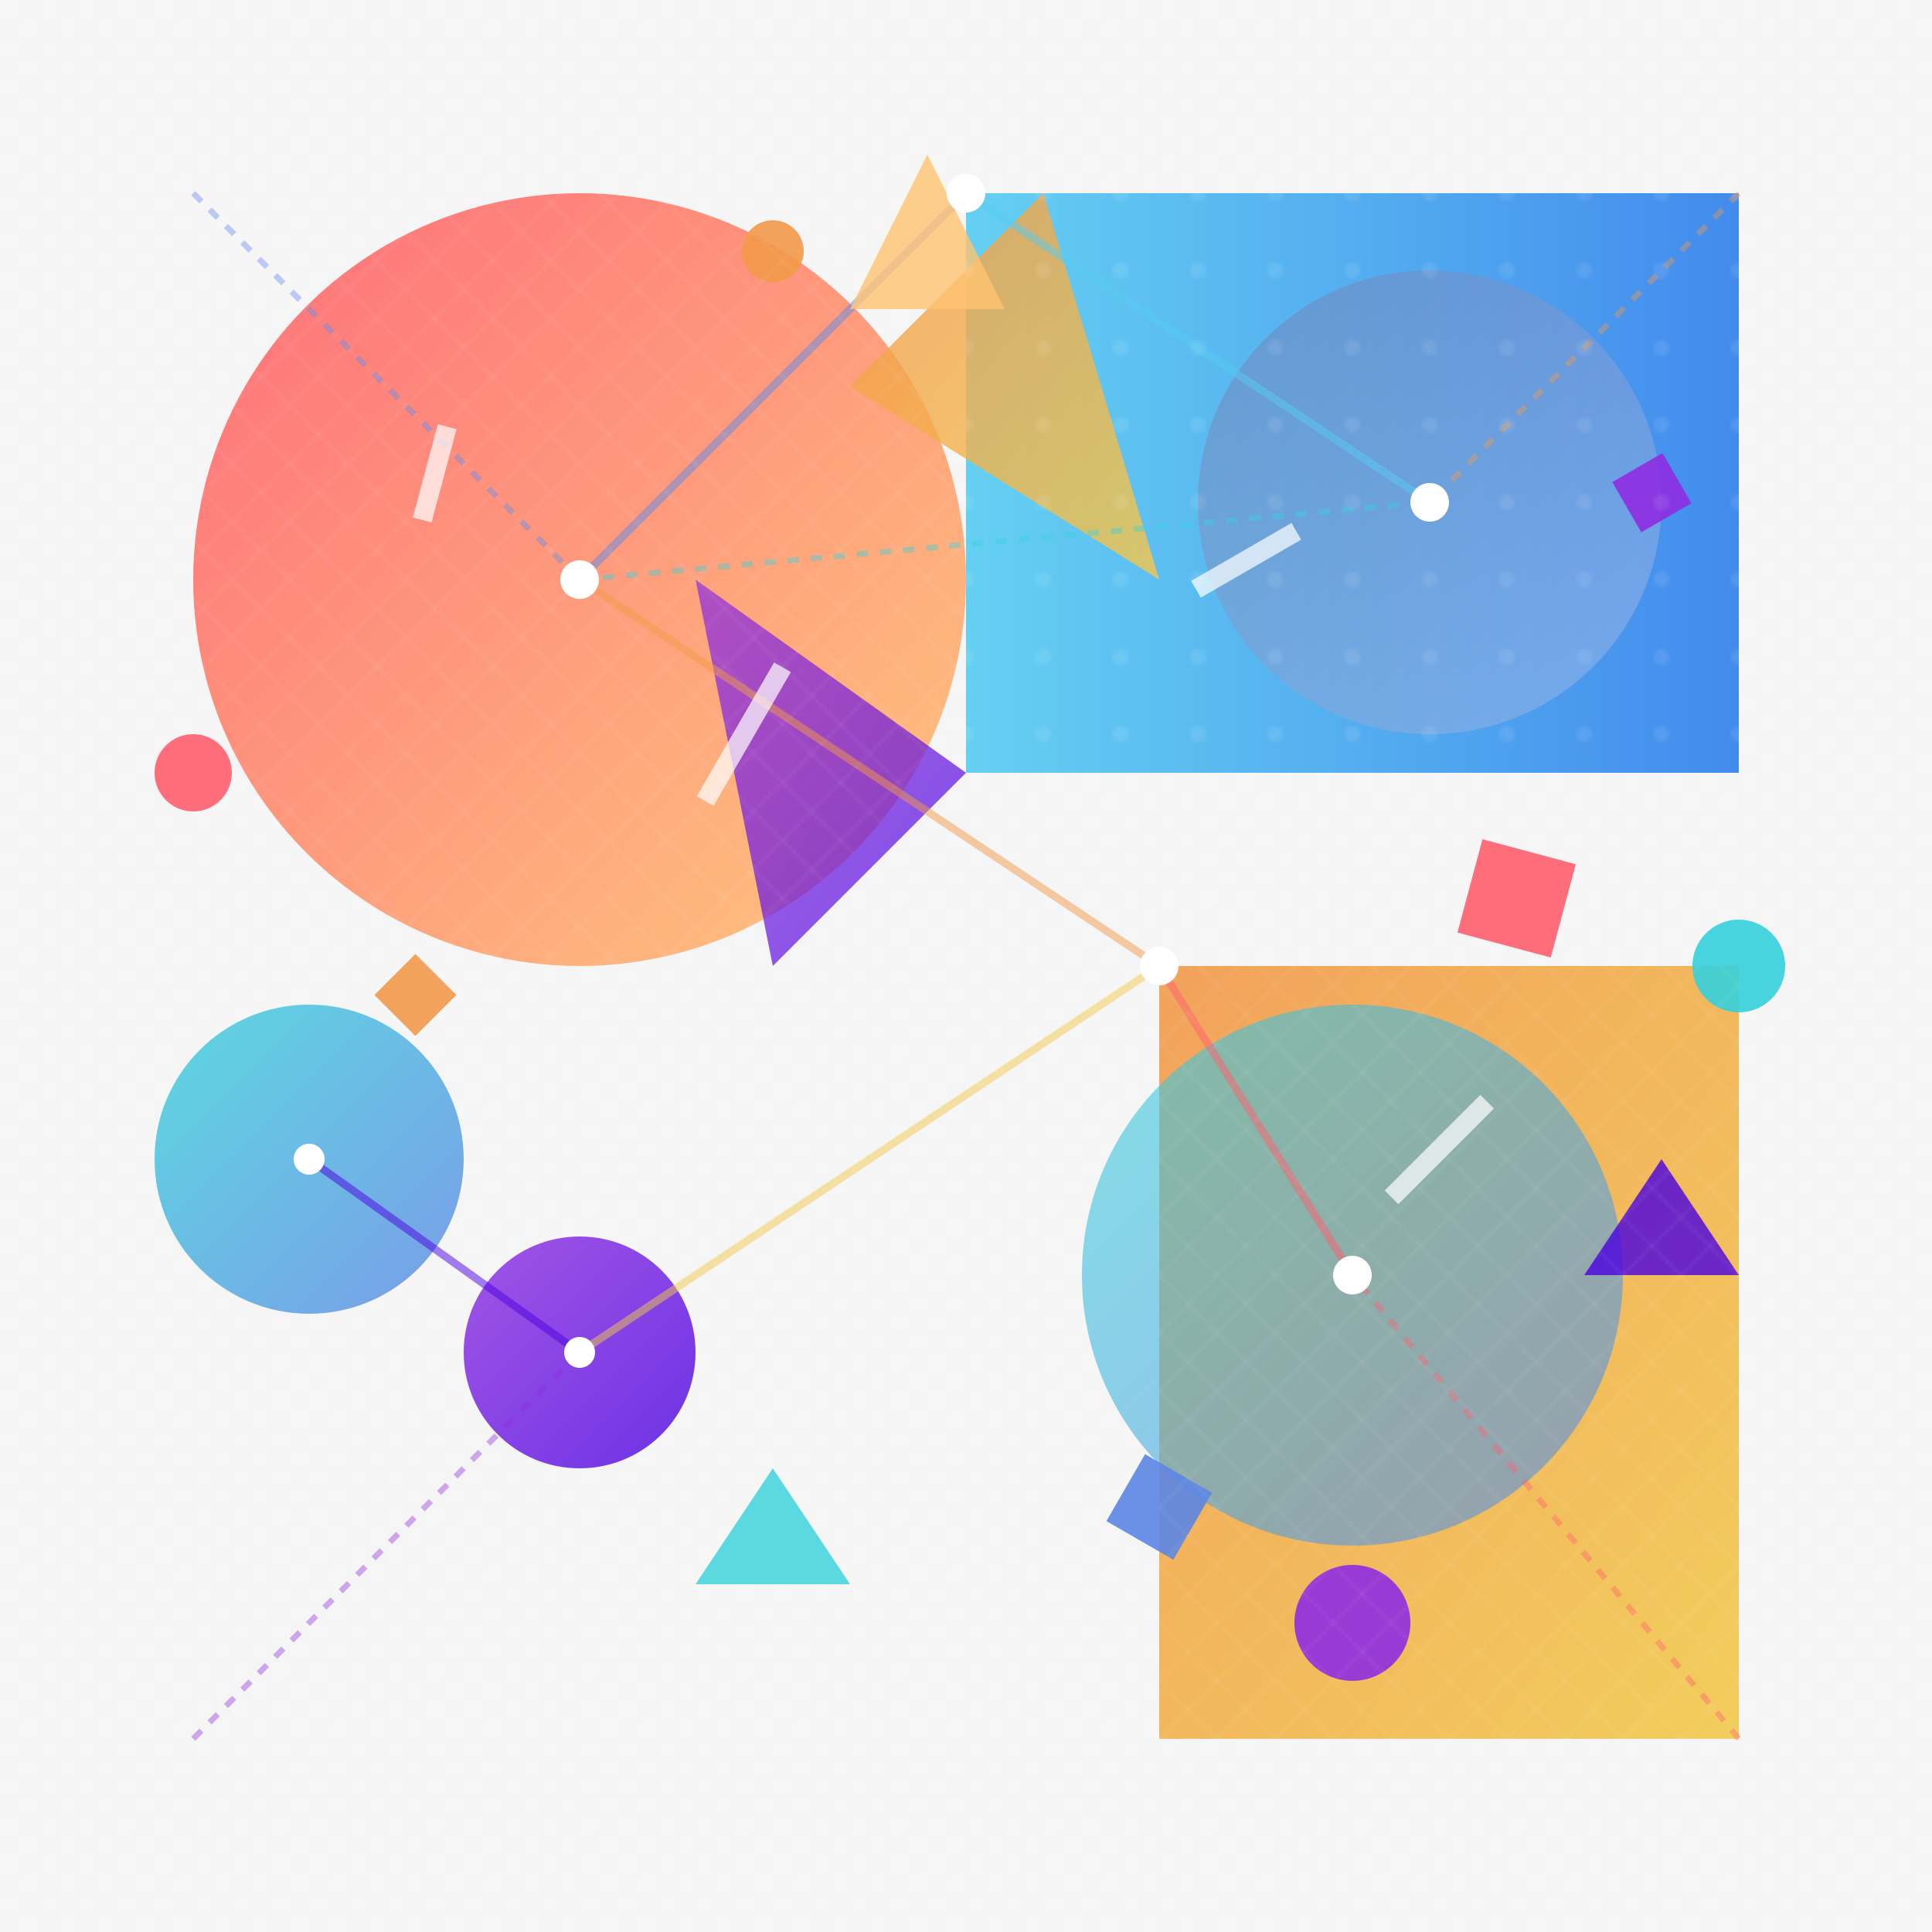 <svg width="500" height="500" xmlns="http://www.w3.org/2000/svg">
  <rect width="500" height="500" fill="#f5f5f5" />
  
  <defs>
    <!-- Gradients -->
    <linearGradient id="gradient1" x1="0%" y1="0%" x2="100%" y2="100%">
      <stop offset="0%" style="stop-color:#FF5F6D;stop-opacity:1" />
      <stop offset="100%" style="stop-color:#FFC371;stop-opacity:1" />
    </linearGradient>
    
    <linearGradient id="gradient2" x1="0%" y1="0%" x2="100%" y2="100%">
      <stop offset="0%" style="stop-color:#36D1DC;stop-opacity:1" />
      <stop offset="100%" style="stop-color:#5B86E5;stop-opacity:1" />
    </linearGradient>
    
    <linearGradient id="gradient3" x1="0%" y1="0%" x2="100%" y2="100%">
      <stop offset="0%" style="stop-color:#8E2DE2;stop-opacity:1" />
      <stop offset="100%" style="stop-color:#4A00E0;stop-opacity:1" />
    </linearGradient>
    
    <linearGradient id="gradient4" x1="0%" y1="0%" x2="100%" y2="0%">
      <stop offset="0%" style="stop-color:#56CCF2;stop-opacity:1" />
      <stop offset="100%" style="stop-color:#2F80ED;stop-opacity:1" />
    </linearGradient>
    
    <linearGradient id="gradient5" x1="0%" y1="0%" x2="100%" y2="100%">
      <stop offset="0%" style="stop-color:#F2994A;stop-opacity:1" />
      <stop offset="100%" style="stop-color:#F2C94C;stop-opacity:1" />
    </linearGradient>
    
    <linearGradient id="gradient6" x1="0%" y1="0%" x2="100%" y2="100%">
      <stop offset="0%" style="stop-color:#6D78AD;stop-opacity:1" />
      <stop offset="100%" style="stop-color:#A6C1EE;stop-opacity:1" />
    </linearGradient>
    
    <!-- Patterns -->
    <pattern id="pattern1" x="0" y="0" width="10" height="10" patternUnits="userSpaceOnUse">
      <rect width="5" height="5" fill="#ffffff" fill-opacity="0.1" />
      <rect x="5" y="5" width="5" height="5" fill="#ffffff" fill-opacity="0.1" />
    </pattern>
    
    <pattern id="pattern2" x="0" y="0" width="20" height="20" patternUnits="userSpaceOnUse">
      <circle cx="10" cy="10" r="2" fill="#ffffff" fill-opacity="0.1" />
    </pattern>
    
    <pattern id="pattern3" x="0" y="0" width="15" height="15" patternUnits="userSpaceOnUse">
      <line x1="0" y1="0" x2="15" y2="15" stroke="#ffffff" stroke-width="0.5" stroke-opacity="0.1" />
      <line x1="15" y1="0" x2="0" y2="15" stroke="#ffffff" stroke-width="0.5" stroke-opacity="0.1" />
    </pattern>
  </defs>
  
  <!-- Background subtle texture -->
  <rect width="500" height="500" fill="url(#pattern1)" />
  
  <!-- Main geometric shapes -->
  <!-- Large circle -->
  <circle cx="150" cy="150" r="100" fill="url(#gradient1)" opacity="0.9" />
  
  <!-- Small circles on the left -->
  <circle cx="80" cy="300" r="40" fill="url(#gradient2)" opacity="0.8" />
  <circle cx="150" cy="350" r="30" fill="url(#gradient3)" opacity="0.8" />
  
  <!-- Rectangles of various sizes -->
  <rect x="250" y="50" width="200" height="150" fill="url(#gradient4)" opacity="0.9" />
  <rect x="300" y="250" width="150" height="200" fill="url(#gradient5)" opacity="0.9" />
  
  <!-- Overlaid transparent shapes -->
  <circle cx="370" cy="130" r="60" fill="url(#gradient6)" opacity="0.5" />
  <circle cx="350" cy="330" r="70" fill="url(#gradient2)" opacity="0.6" />
  
  <!-- Abstract triangular forms -->
  <polygon points="180,150 250,200 200,250" fill="url(#gradient3)" opacity="0.7" />
  <polygon points="220,100 300,150 270,50" fill="url(#gradient5)" opacity="0.8" />
  
  <!-- Connecting lines -->
  <g stroke-width="2" opacity="0.5" stroke-linecap="round">
    <line x1="150" y1="150" x2="250" y2="50" stroke="#5B86E5" />
    <line x1="150" y1="150" x2="300" y2="250" stroke="#F2994A" />
    <line x1="80" y1="300" x2="150" y2="350" stroke="#4A00E0" />
    <line x1="150" y1="350" x2="300" y2="250" stroke="#F2C94C" />
    <line x1="250" y1="50" x2="370" y2="130" stroke="#56CCF2" />
    <line x1="300" y1="250" x2="350" y2="330" stroke="#FF5F6D" />
  </g>
  
  <!-- Smaller geometric elements -->
  <!-- Small squares -->
  <rect x="100" y="250" width="15" height="15" fill="#F2994A" opacity="0.9" transform="rotate(45, 107.5, 257.5)" />
  <rect x="290" y="380" width="20" height="20" fill="#5B86E5" opacity="0.9" transform="rotate(30, 300, 390)" />
  <rect x="380" y="220" width="25" height="25" fill="#FF5F6D" opacity="0.9" transform="rotate(15, 392.5, 232.5)" />
  <rect x="420" y="120" width="15" height="15" fill="#8E2DE2" opacity="0.9" transform="rotate(60, 427.5, 127.5)" />
  
  <!-- Small triangles -->
  <polygon points="200,380 220,410 180,410" fill="#36D1DC" opacity="0.8" />
  <polygon points="240,40 260,80 220,80" fill="#FFC371" opacity="0.8" />
  <polygon points="430,300 450,330 410,330" fill="#4A00E0" opacity="0.8" />
  
  <!-- Small circles -->
  <circle cx="50" cy="200" r="10" fill="#FF5F6D" opacity="0.9" />
  <circle cx="450" cy="250" r="12" fill="#36D1DC" opacity="0.9" />
  <circle cx="200" cy="65" r="8" fill="#F2994A" opacity="0.9" />
  <circle cx="350" cy="420" r="15" fill="#8E2DE2" opacity="0.9" />
  
  <!-- Decorative elements -->
  <!-- Dotted lines -->
  <g stroke-width="1.5" stroke-dasharray="3,3" opacity="0.4">
    <line x1="50" y1="50" x2="150" y2="150" stroke="#5B86E5" />
    <line x1="450" y1="50" x2="370" y2="130" stroke="#F2994A" />
    <line x1="50" y1="450" x2="150" y2="350" stroke="#8E2DE2" />
    <line x1="450" y1="450" x2="350" y2="330" stroke="#FF5F6D" />
    <line x1="150" y1="150" x2="370" y2="130" stroke="#36D1DC" />
  </g>
  
  <!-- Subtle texture overlays -->
  <rect x="250" y="50" width="200" height="150" fill="url(#pattern2)" />
  <rect x="300" y="250" width="150" height="200" fill="url(#pattern3)" />
  <circle cx="150" cy="150" r="100" fill="url(#pattern3)" />
  
  <!-- Fine detail geometric accents -->
  <g opacity="0.7">
    <rect x="190" y="170" width="5" height="40" fill="#ffffff" transform="rotate(30, 192.5, 190)" />
    <rect x="320" y="130" width="5" height="30" fill="#ffffff" transform="rotate(60, 322.5, 145)" />
    <rect x="370" y="280" width="5" height="35" fill="#ffffff" transform="rotate(45, 372.5, 297.5)" />
    <rect x="110" y="110" width="5" height="25" fill="#ffffff" transform="rotate(15, 112.5, 122.5)" />
  </g>
  
  <!-- Small decorative circles at intersections -->
  <circle cx="150" cy="150" r="5" fill="#ffffff" />
  <circle cx="250" cy="50" r="5" fill="#ffffff" />
  <circle cx="300" cy="250" r="5" fill="#ffffff" />
  <circle cx="80" cy="300" r="4" fill="#ffffff" />
  <circle cx="150" cy="350" r="4" fill="#ffffff" />
  <circle cx="370" cy="130" r="5" fill="#ffffff" />
  <circle cx="350" cy="330" r="5" fill="#ffffff" />
</svg> 